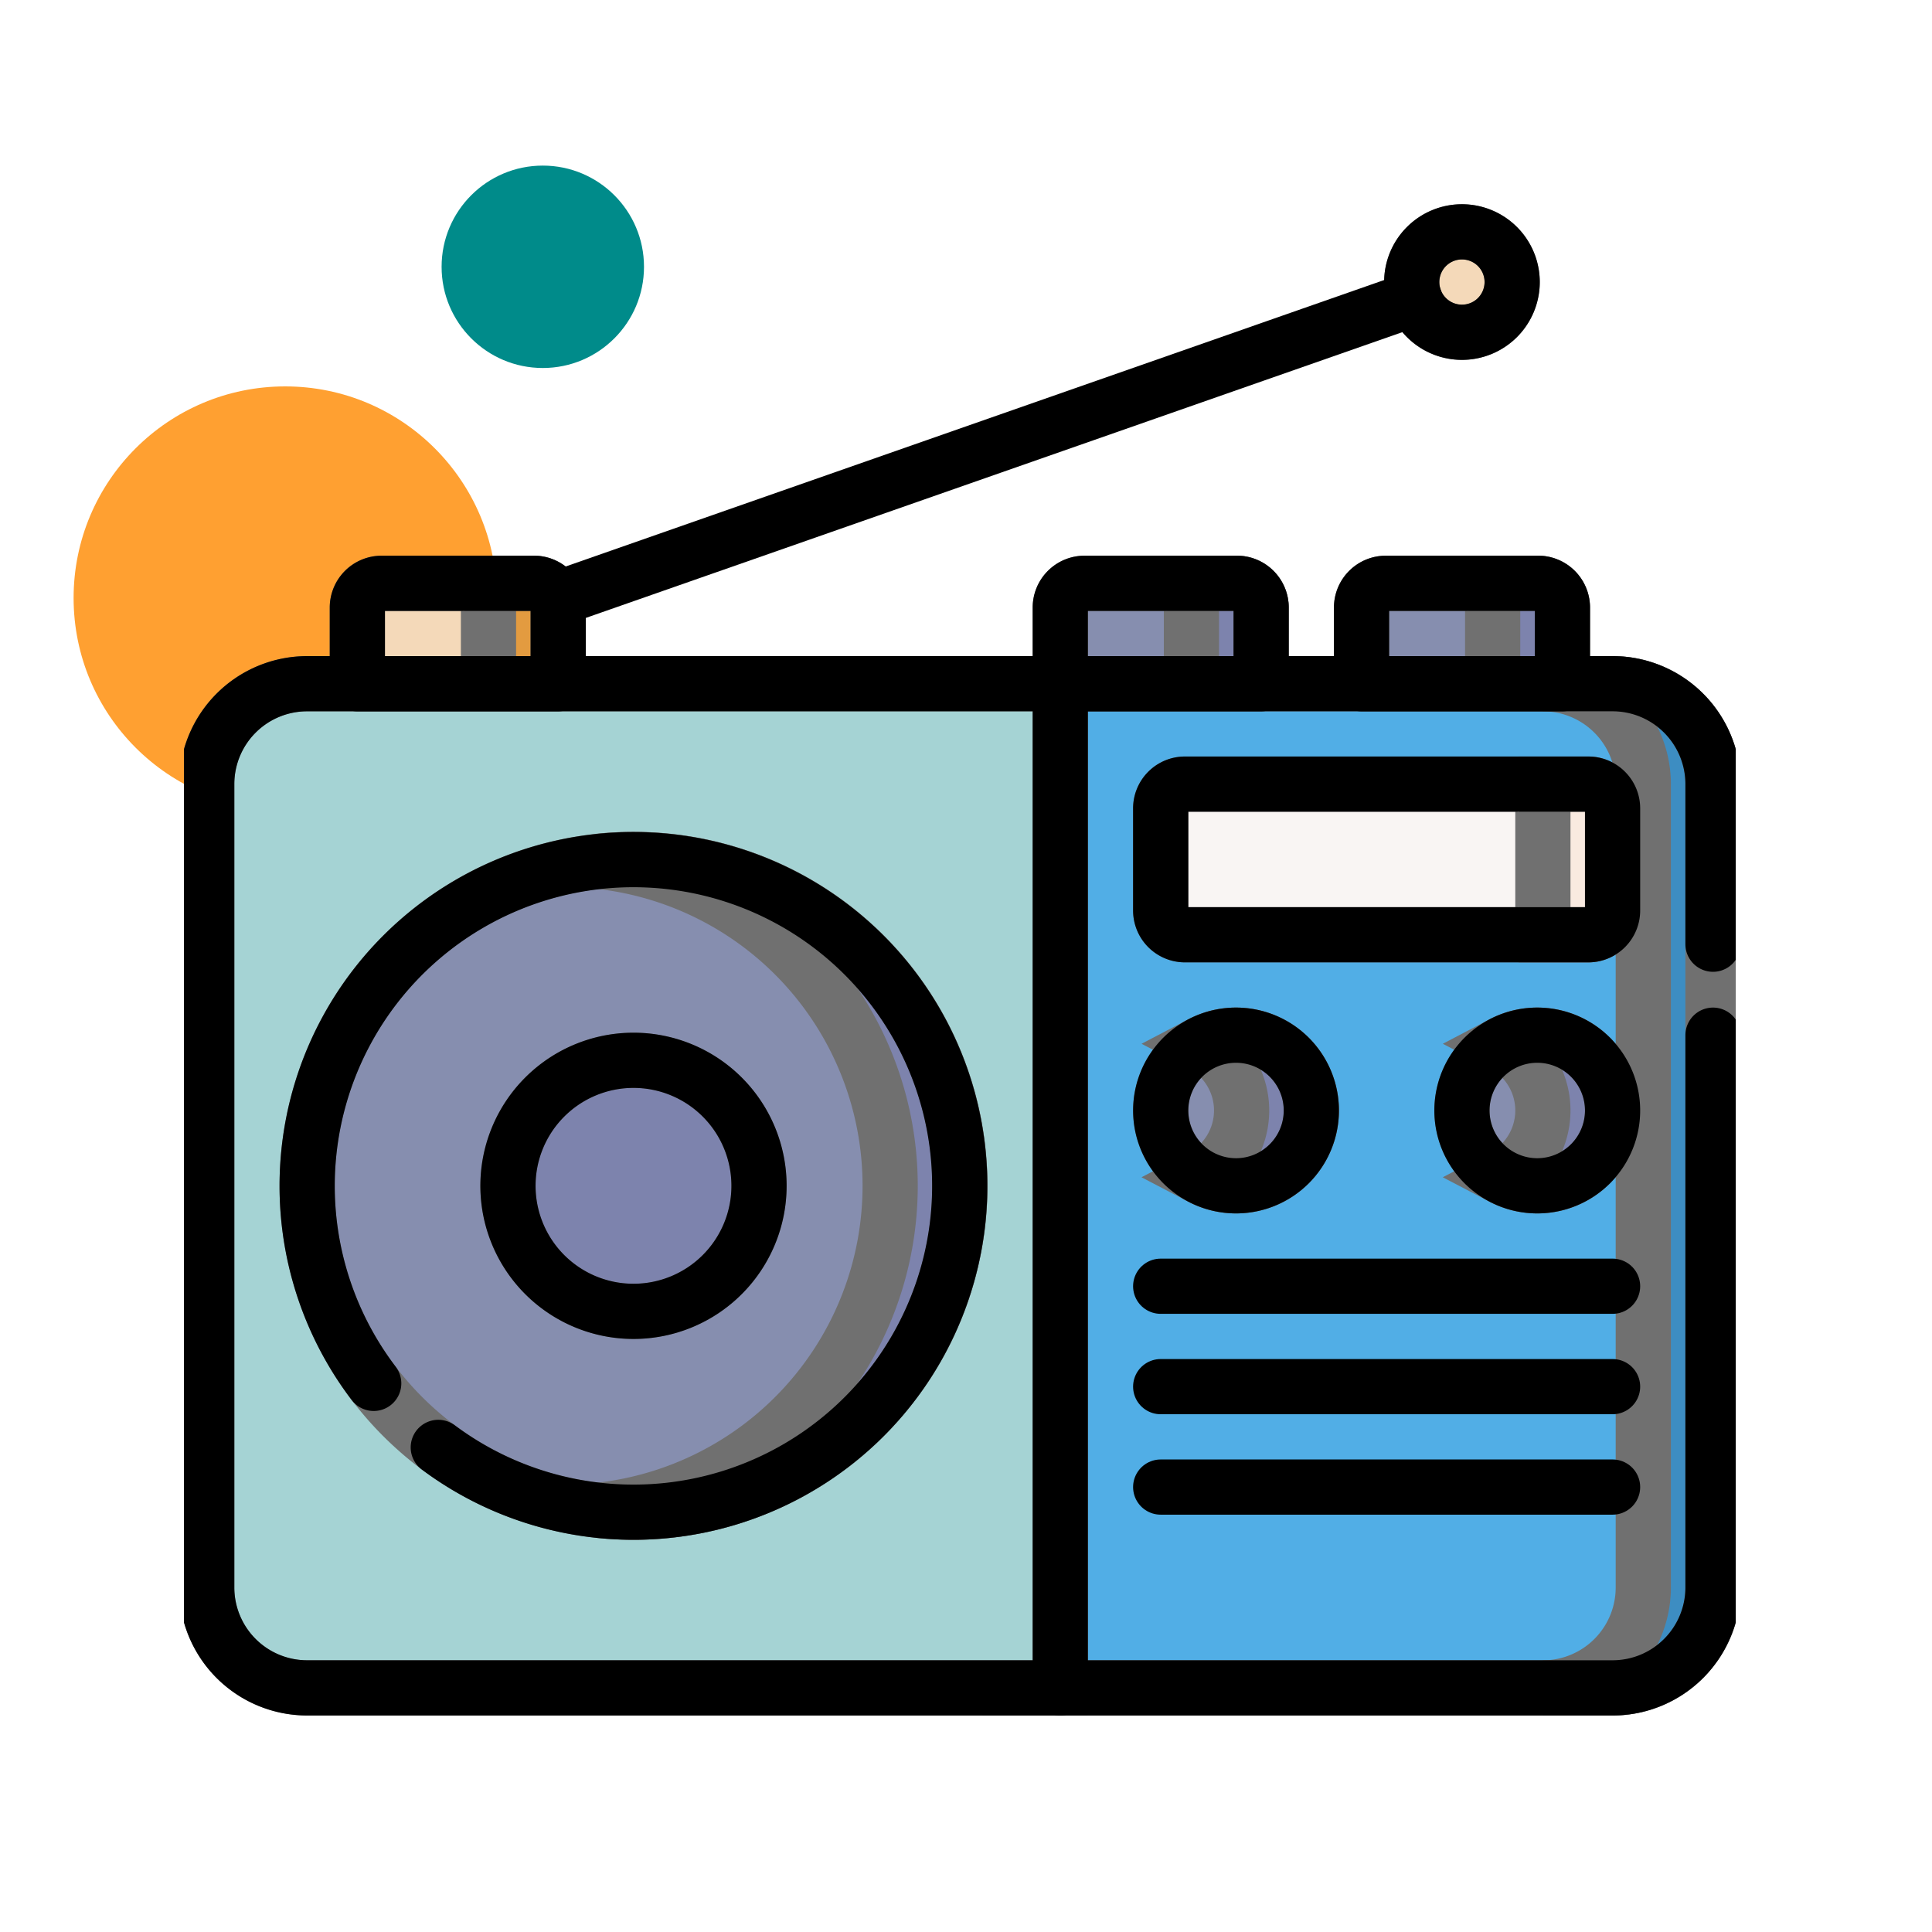 <svg xmlns="http://www.w3.org/2000/svg" xmlns:xlink="http://www.w3.org/1999/xlink" width="105" height="105" viewBox="0 0 105 105">
  <defs>
    <clipPath id="clip-path">
      <rect id="Rectángulo_347991" data-name="Rectángulo 347991" width="84.333" height="84.333" fill="none" stroke="#707070" stroke-width="3"/>
    </clipPath>
  </defs>
  <g id="Grupo_1013477" data-name="Grupo 1013477" transform="translate(3262 6417)">
    <rect id="Rectángulo_347990" data-name="Rectángulo 347990" width="105" height="105" transform="translate(-3262 -6417)" fill="#fff"/>
    <circle id="Elipse_8666" data-name="Elipse 8666" cx="11.5" cy="11.5" r="11.5" transform="translate(-3258 -6396)" fill="#ffa031"/>
    <circle id="Elipse_8667" data-name="Elipse 8667" cx="5.5" cy="5.5" r="5.5" transform="translate(-3238 -6408)" fill="#008b8a"/>
    <g id="g6423" transform="translate(-3252 -6407)">
      <g id="g6425" transform="translate(0 0)">
        <g id="Grupo_1007840" data-name="Grupo 1007840" transform="translate(0 0)">
          <g id="Grupo_1007839" data-name="Grupo 1007839" clip-path="url(#clip-path)">
            <g id="g6427" transform="translate(1.235 2.6)">
              <g id="g6433" transform="translate(8.186 19.101)">
                <g id="Grupo_1007833" data-name="Grupo 1007833">
                  <path id="path6435" d="M87.18,181.946H76.265v-4.963a1.318,1.318,0,0,1,1.318-1.318h8.28a1.318,1.318,0,0,1,1.318,1.318Z" transform="translate(-76.265 -175.665)" fill="#f4d9b9" stroke="#707070" stroke-width="3"/>
                </g>
              </g>
              <g id="g6437" transform="translate(13.995 19.101)">
                <g id="Grupo_1007834" data-name="Grupo 1007834">
                  <path id="path6439" d="M127.076,175.665h-3.788a1.318,1.318,0,0,1,1.318,1.318v4.634h3.788v-4.634a1.318,1.318,0,0,0-1.318-1.318" transform="translate(-123.288 -175.665)" fill="#e39b40" stroke="#707070" stroke-width="3"/>
                </g>
              </g>
              <g id="g6441" transform="translate(62.762 19.101)">
                <path id="path6443" d="M528.961,181.617H518.046v-4.634a1.318,1.318,0,0,1,1.318-1.318h8.28a1.318,1.318,0,0,1,1.318,1.318Z" transform="translate(-518.046 -175.665)" fill="#868eaf" stroke="#707070" stroke-width="3"/>
              </g>
              <g id="g6445" transform="translate(46.389 19.101)">
                <path id="path6447" d="M396.426,181.617H385.511v-4.634a1.318,1.318,0,0,1,1.318-1.318h8.28a1.318,1.318,0,0,1,1.318,1.318Z" transform="translate(-385.511 -175.665)" fill="#868eaf" stroke="#707070" stroke-width="3"/>
              </g>
              <g id="g6449" transform="translate(68.57 19.101)">
                <path id="path6451" d="M568.856,175.665h-3.788a1.318,1.318,0,0,1,1.318,1.318v4.634h3.788v-4.634a1.318,1.318,0,0,0-1.318-1.318" transform="translate(-565.068 -175.665)" fill="#7d83ad" stroke="#707070" stroke-width="3"/>
              </g>
              <g id="g6453" transform="translate(52.198 19.101)">
                <path id="path6455" d="M436.322,175.665h-3.788a1.318,1.318,0,0,1,1.318,1.318v4.634h3.788v-4.634a1.318,1.318,0,0,0-1.318-1.318" transform="translate(-432.534 -175.665)" fill="#7d83ad" stroke="#707070" stroke-width="3"/>
              </g>
              <g id="g6457" transform="translate(43.66 24.559)">
                <g id="Grupo_1007835" data-name="Grupo 1007835">
                  <path id="path6459" d="M363.422,274.419h32.745a5.457,5.457,0,0,0,5.457-5.458V225.3a5.457,5.457,0,0,0-5.457-5.457H363.422Z" transform="translate(-363.422 -219.844)" fill="#51aee6" stroke="#707070" stroke-width="3"/>
                </g>
              </g>
              <g id="g6461" transform="translate(0 24.559)">
                <g id="Grupo_1007836" data-name="Grupo 1007836">
                  <path id="path6463" d="M56.389,219.844H15.458A5.457,5.457,0,0,0,10,225.3v43.661a5.458,5.458,0,0,0,5.458,5.458H56.389Z" transform="translate(-10 -219.844)" fill="#a5d3d4" stroke="#707070" stroke-width="3"/>
                </g>
              </g>
              <g id="g6465" transform="translate(5.457 34.11)">
                <path id="path6467" d="M89.65,314.893a17.737,17.737,0,1,1-17.737-17.737A17.737,17.737,0,0,1,89.65,314.893" transform="translate(-54.176 -297.156)" fill="#868eaf" stroke="#707070" stroke-width="3"/>
              </g>
              <g id="g6469" transform="translate(16.372 45.025)">
                <path id="path6471" d="M156.177,392.334a6.822,6.822,0,1,1-6.822-6.822,6.822,6.822,0,0,1,6.822,6.822" transform="translate(-142.533 -385.512)" fill="#7d83ad" stroke="#707070" stroke-width="3"/>
              </g>
              <g id="g6473" transform="translate(51.846 30.016)">
                <path id="path6475" d="M452.93,272.207H431.007a1.318,1.318,0,0,1-1.318-1.318v-5.551a1.318,1.318,0,0,1,1.318-1.318H452.93a1.318,1.318,0,0,1,1.318,1.318v5.551a1.318,1.318,0,0,1-1.318,1.318" transform="translate(-429.689 -264.021)" fill="#f9f5f3" stroke="#707070" stroke-width="3"/>
              </g>
              <g id="g6477" transform="translate(51.847 43.66)">
                <path id="path6479" d="M437.876,378.559a4.093,4.093,0,1,1-4.093-4.093,4.093,4.093,0,0,1,4.093,4.093" transform="translate(-429.69 -374.466)" fill="#868eaf" stroke="#707070" stroke-width="3"/>
              </g>
              <g id="g6481" transform="translate(68.219 43.66)">
                <path id="path6483" d="M570.41,378.559a4.093,4.093,0,1,1-4.093-4.093,4.093,4.093,0,0,1,4.093,4.093" transform="translate(-562.224 -374.466)" fill="#868eaf" stroke="#707070" stroke-width="3"/>
              </g>
              <g id="g6485" transform="translate(65.49)">
                <g id="Grupo_1007837" data-name="Grupo 1007837">
                  <path id="path6487" d="M545.592,23.773a2.729,2.729,0,1,1-2.729-2.729,2.729,2.729,0,0,1,2.729,2.729" transform="translate(-540.134 -21.044)" fill="#f4d9b9" stroke="#707070" stroke-width="3"/>
                </g>
              </g>
              <g id="g6489" transform="translate(21.3 34.11)">
                <path id="path6491" d="M184.315,297.156a17.924,17.924,0,0,0-1.894.1,17.738,17.738,0,0,1,0,35.273,18,18,0,0,0,1.894.1,17.737,17.737,0,1,0,0-35.474" transform="translate(-182.421 -297.156)" fill="#7d83ad" stroke="#707070" stroke-width="3"/>
              </g>
              <g id="g6493" transform="translate(71.299 30.016)">
                <path id="path6495" d="M590.945,264.021h-3.788a1.318,1.318,0,0,1,1.318,1.318v5.551a1.318,1.318,0,0,1-1.318,1.318h3.788a1.318,1.318,0,0,0,1.318-1.318v-5.551a1.318,1.318,0,0,0-1.318-1.318" transform="translate(-587.157 -264.021)" fill="#f9eae0" stroke="#707070" stroke-width="3"/>
              </g>
              <g id="g6497" transform="translate(70.418 43.66)">
                <path id="path6499" d="M581.917,374.466a4.075,4.075,0,0,0-1.894.465,4.093,4.093,0,0,1,0,7.257,4.093,4.093,0,1,0,1.894-7.721" transform="translate(-580.023 -374.466)" fill="#7d83ad" stroke="#707070" stroke-width="3"/>
              </g>
              <g id="g6501" transform="translate(54.045 43.66)">
                <path id="path6503" d="M449.384,374.466a4.074,4.074,0,0,0-1.894.465,4.093,4.093,0,0,1,0,7.257,4.093,4.093,0,1,0,1.894-7.721" transform="translate(-447.49 -374.466)" fill="#7d83ad" stroke="#707070" stroke-width="3"/>
              </g>
              <g id="g6505" transform="translate(72.617 24.559)">
                <g id="Grupo_1007838" data-name="Grupo 1007838">
                  <path id="path6507" d="M601.611,219.844h-3.788a5.457,5.457,0,0,1,5.457,5.457v43.661a5.457,5.457,0,0,1-5.457,5.458h3.788a5.457,5.457,0,0,0,5.457-5.458V225.3a5.457,5.457,0,0,0-5.457-5.457" transform="translate(-597.823 -219.844)" fill="#3d8dc2" stroke="#707070" stroke-width="3"/>
                </g>
              </g>
              <g id="g6509" transform="translate(5.457 34.11)">
                <path id="path6511" d="M57.795,325.63a17.733,17.733,0,1,1,3.51,3.479" transform="translate(-54.177 -297.156)" fill="none" stroke="#000" stroke-linecap="round" stroke-linejoin="round" stroke-width="3"/>
              </g>
              <g id="g6513" transform="translate(16.372 45.025)">
                <path id="path6515" d="M156.177,392.334a6.822,6.822,0,1,1-6.822-6.822A6.822,6.822,0,0,1,156.177,392.334Z" transform="translate(-142.533 -385.512)" fill="none" stroke="#000" stroke-linecap="round" stroke-linejoin="round" stroke-width="3"/>
              </g>
              <g id="g6517" transform="translate(0 24.559)">
                <path id="path6519" d="M91.863,234v-8.7a5.457,5.457,0,0,0-5.458-5.457H15.457A5.457,5.457,0,0,0,10,225.3v43.66a5.457,5.457,0,0,0,5.457,5.457H86.405a5.457,5.457,0,0,0,5.458-5.457V238.945" transform="translate(-10 -219.844)" fill="none" stroke="#000" stroke-linecap="round" stroke-linejoin="round" stroke-width="3"/>
              </g>
              <g id="g6521" transform="translate(46.389 24.559)">
                <path id="path6523" d="M385.511,219.844v54.575" transform="translate(-385.511 -219.844)" fill="none" stroke="#000" stroke-linecap="round" stroke-linejoin="round" stroke-width="3"/>
              </g>
              <g id="g6525" transform="translate(51.846 30.016)">
                <path id="path6527" d="M452.93,272.207H431.007a1.318,1.318,0,0,1-1.318-1.318v-5.551a1.318,1.318,0,0,1,1.318-1.318H452.93a1.318,1.318,0,0,1,1.318,1.318v5.551A1.318,1.318,0,0,1,452.93,272.207Z" transform="translate(-429.689 -264.021)" fill="none" stroke="#000" stroke-linecap="round" stroke-linejoin="round" stroke-width="3"/>
              </g>
              <g id="g6529" transform="translate(51.847 43.66)">
                <path id="path6531" d="M437.876,378.559a4.093,4.093,0,1,1-4.093-4.093A4.093,4.093,0,0,1,437.876,378.559Z" transform="translate(-429.69 -374.466)" fill="none" stroke="#000" stroke-linecap="round" stroke-linejoin="round" stroke-width="3"/>
              </g>
              <g id="g6533" transform="translate(68.219 43.66)">
                <path id="path6535" d="M570.41,378.559a4.093,4.093,0,1,1-4.093-4.093A4.093,4.093,0,0,1,570.41,378.559Z" transform="translate(-562.224 -374.466)" fill="none" stroke="#000" stroke-linecap="round" stroke-linejoin="round" stroke-width="3"/>
              </g>
              <g id="g6537" transform="translate(51.846 57.304)">
                <path id="path6539" d="M429.689,484.911h24.559" transform="translate(-429.689 -484.911)" fill="none" stroke="#000" stroke-linecap="round" stroke-linejoin="round" stroke-width="3"/>
              </g>
              <g id="g6541" transform="translate(51.846 62.761)">
                <path id="path6543" d="M429.689,529.089h24.559" transform="translate(-429.689 -529.089)" fill="none" stroke="#000" stroke-linecap="round" stroke-linejoin="round" stroke-width="3"/>
              </g>
              <g id="g6545" transform="translate(51.846 68.219)">
                <path id="path6547" d="M429.689,573.267h24.559" transform="translate(-429.689 -573.267)" fill="none" stroke="#000" stroke-linecap="round" stroke-linejoin="round" stroke-width="3"/>
              </g>
              <g id="g6549" transform="translate(62.762 19.101)">
                <path id="path6551" d="M528.961,181.123H518.046v-4.14a1.318,1.318,0,0,1,1.318-1.318h8.28a1.318,1.318,0,0,1,1.318,1.318Z" transform="translate(-518.046 -175.665)" fill="none" stroke="#000" stroke-linecap="round" stroke-linejoin="round" stroke-width="3"/>
              </g>
              <g id="g6553" transform="translate(46.389 19.101)">
                <path id="path6555" d="M396.426,181.123H385.511v-4.14a1.318,1.318,0,0,1,1.318-1.318h8.28a1.318,1.318,0,0,1,1.318,1.318Z" transform="translate(-385.511 -175.665)" fill="none" stroke="#000" stroke-linecap="round" stroke-linejoin="round" stroke-width="3"/>
              </g>
              <g id="g6557" transform="translate(8.186 19.101)">
                <path id="path6559" d="M87.18,181.123H76.265v-4.14a1.318,1.318,0,0,1,1.318-1.318h8.28a1.318,1.318,0,0,1,1.318,1.318Z" transform="translate(-76.265 -175.665)" fill="none" stroke="#000" stroke-linecap="round" stroke-linejoin="round" stroke-width="3"/>
              </g>
              <g id="g6561" transform="translate(19.001 3.63)">
                <path id="path6563" d="M210.456,50.43,163.814,66.754" transform="translate(-163.814 -50.43)" fill="none" stroke="#000" stroke-linecap="round" stroke-linejoin="round" stroke-width="3"/>
              </g>
              <g id="g6565" transform="translate(65.49)">
                <path id="path6567" d="M545.592,23.773a2.729,2.729,0,1,1-2.729-2.729A2.729,2.729,0,0,1,545.592,23.773Z" transform="translate(-540.134 -21.044)" fill="none" stroke="#000" stroke-linecap="round" stroke-linejoin="round" stroke-width="3"/>
              </g>
            </g>
          </g>
        </g>
      </g>
    </g>
  </g>
</svg>
